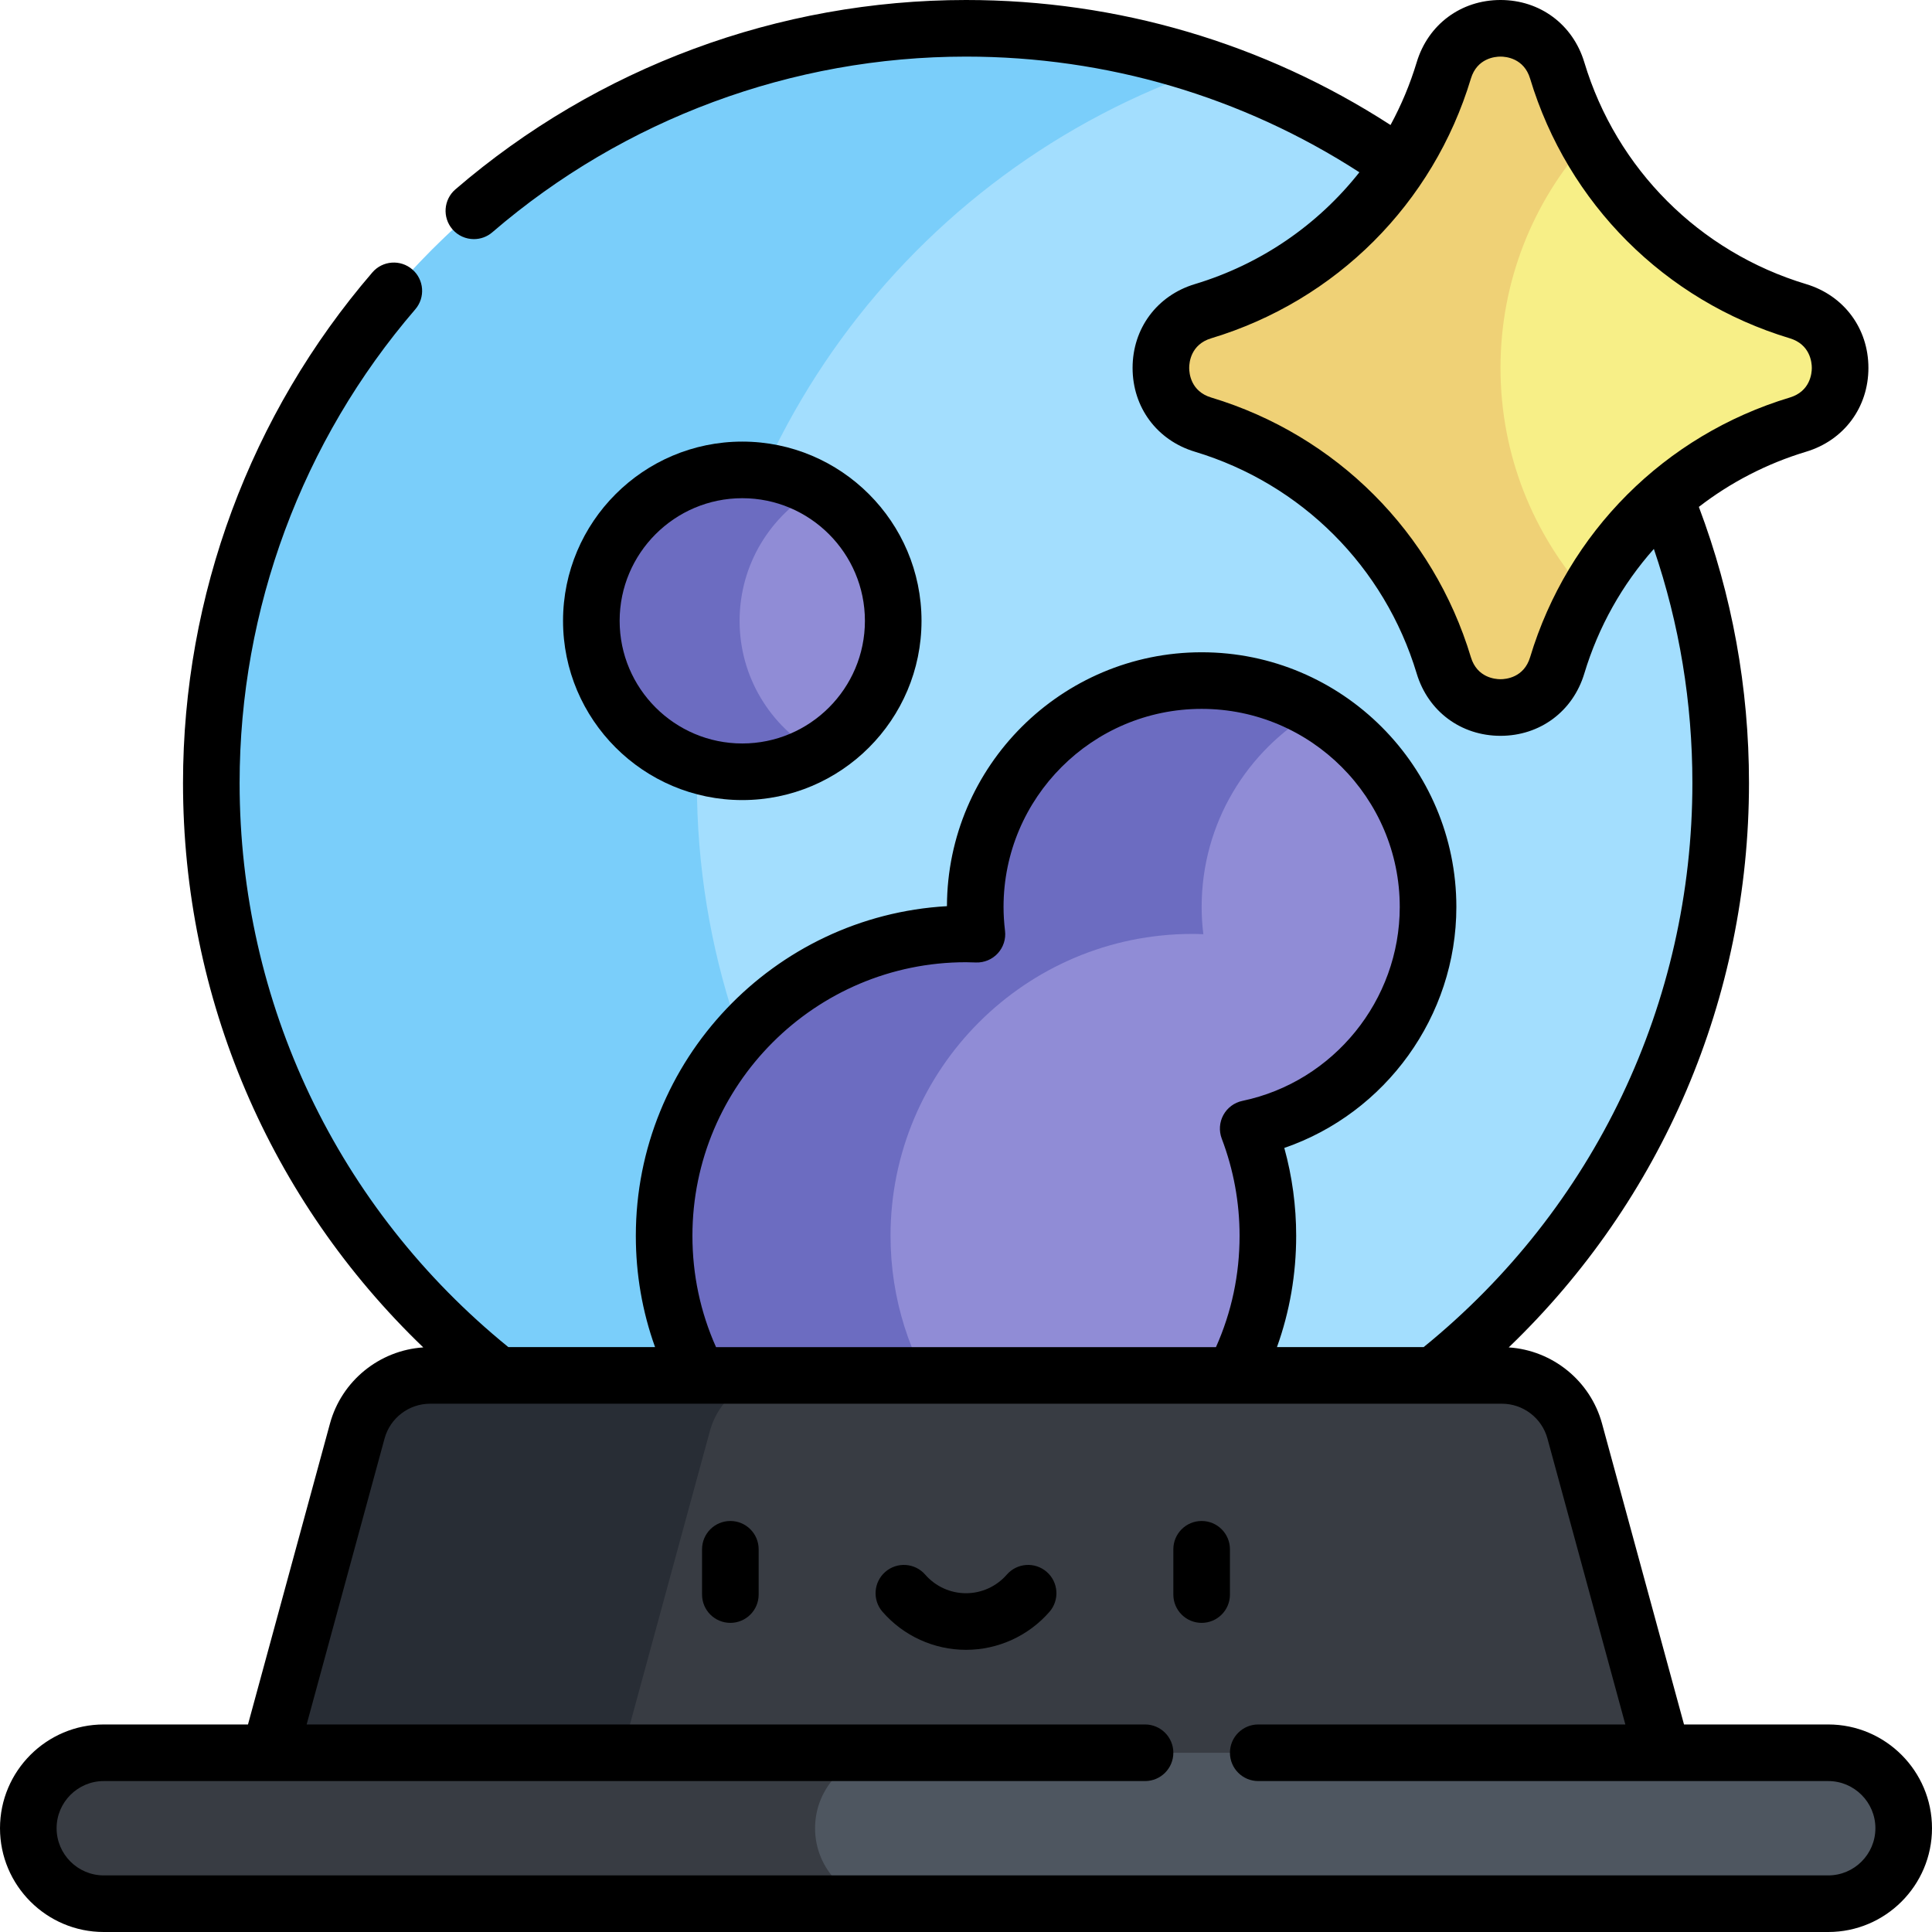 <svg id="Capa_1" enable-background="new 0 0 512 512" height="24" viewBox="0 0 512 512" width="24" xmlns="http://www.w3.org/2000/svg"><g><g><circle cx="256" cy="207.5" fill="#a3defe" r="200"/></g><g><path d="m184.681 207.5c0-87.948 56.768-162.635 135.66-189.423-20.192-6.856-41.832-10.577-64.341-10.577-110.457 0-200 89.543-200 200s89.543 200 200 200c22.509 0 44.149-3.721 64.34-10.577-78.891-26.788-135.659-101.475-135.659-189.423z" fill="#7acefa"/></g><g><path d="m378.449 240.358c0-33.137-26.863-60-60-60s-60 26.863-60 60c0 2.444.163 4.848.447 7.215-.963-.034-1.925-.073-2.896-.073-44.183 0-80 35.817-80 80s35.817 80 80 80 80-35.817 80-80c0-10.011-1.855-19.584-5.213-28.417 27.217-5.69 47.662-29.817 47.662-58.725z" fill="#908cd6"/></g><g><path d="m236 327.5c0-44.183 35.817-80 80-80 .971 0 1.933.039 2.896.073-.284-2.367-.447-4.771-.447-7.215 0-22.205 12.071-41.577 30-51.953-8.827-5.108-19.068-8.047-30-8.047-33.137 0-60 26.863-60 60 0 2.444.163 4.848.447 7.215-.963-.034-1.925-.073-2.896-.073-44.183 0-80 35.817-80 80s35.817 80 80 80c10.613 0 20.733-2.085 30-5.837-29.313-11.871-50-40.593-50-74.163z" fill="#6c6cc1"/></g><g><circle cx="196.711" cy="164.529" fill="#908cd6" r="40"/></g><g><path d="m196 164.529c0-14.95 8.207-27.975 20.355-34.84-5.804-3.28-12.503-5.16-19.645-5.16-22.091 0-40 17.908-40 40 0 22.091 17.909 40 40 40 7.142 0 13.841-1.881 19.645-5.16-12.148-6.866-20.355-19.891-20.355-34.84z" fill="#6c6cc1"/></g><g><path d="m446 484.5h-380l28.678-105.258c2.371-8.704 10.276-14.742 19.297-14.742h284.05c9.021 0 16.925 6.039 19.297 14.742z" fill="#383c43"/></g><g><path d="m207.422 364.5h-93.447c-9.021 0-16.925 6.039-19.297 14.742l-28.678 105.258h93.447l28.678-105.258c2.372-8.703 10.276-14.742 19.297-14.742z" fill="#282d35"/></g><g><path d="m484.5 504.5h-457c-11.046 0-20-8.954-20-20 0-11.046 8.954-20 20-20h457c11.046 0 20 8.954 20 20 0 11.046-8.954 20-20 20z" fill="#4e5660"/></g><g><path d="m216 484.5c0-11.046 8.954-20 20-20h-208.5c-11.046 0-20 8.954-20 20 0 11.046 8.954 20 20 20h208.5c-11.045 0-20-8.954-20-20z" fill="#383c43"/></g><g><path d="m412.676 18.666c9.229 30.62 33.187 54.579 63.807 63.807 14.887 4.487 14.887 25.567 0 30.054-30.62 9.229-54.578 33.187-63.807 63.807-4.487 14.887-25.567 14.887-30.054 0-9.229-30.62-33.187-54.578-63.807-63.807-14.887-4.487-14.887-25.567 0-30.054 30.62-9.229 54.578-33.187 63.807-63.807 4.487-14.888 25.567-14.888 30.054 0z" fill="#f7ef87"/></g><g><path d="m397.649 97.5c0-23.076 8.694-44.114 22.972-60.043-3.278-5.901-5.956-12.19-7.945-18.792-4.487-14.887-25.567-14.887-30.054 0-9.229 30.62-33.187 54.578-63.807 63.807-14.887 4.487-14.887 25.567 0 30.054 30.62 9.229 54.578 33.187 63.807 63.807 4.487 14.887 25.567 14.887 30.054 0 1.99-6.601 4.667-12.89 7.945-18.792-14.278-15.927-22.972-36.965-22.972-60.041z" fill="#efd176"/></g><g><g><path d="m193.551 430.077c-4.143 0-7.5-3.357-7.5-7.5v-12c0-4.143 3.357-7.5 7.5-7.5s7.5 3.357 7.5 7.5v12c0 4.143-3.358 7.5-7.5 7.5z"/></g><g><path d="m318.448 430.077c-4.143 0-7.5-3.357-7.5-7.5v-12c0-4.143 3.357-7.5 7.5-7.5s7.5 3.357 7.5 7.5v12c0 4.143-3.357 7.5-7.5 7.5z"/></g><g><path d="m256 437.221c-8.478 0-16.539-3.671-22.118-10.072-2.721-3.122-2.396-7.86.727-10.582 3.122-2.721 7.859-2.396 10.582.727 2.729 3.132 6.669 4.928 10.81 4.928s8.08-1.796 10.81-4.928c2.722-3.123 7.459-3.448 10.582-.727s3.447 7.46.727 10.582c-5.581 6.401-13.642 10.072-22.12 10.072z"/></g></g><g><path d="m244.211 164.529c0-26.191-21.309-47.5-47.5-47.5s-47.5 21.309-47.5 47.5 21.309 47.5 47.5 47.5 47.5-21.308 47.5-47.5zm-80 0c0-17.921 14.579-32.5 32.5-32.5s32.5 14.579 32.5 32.5-14.579 32.5-32.5 32.5-32.5-14.579-32.5-32.5z"/><path d="m484.5 457h-38.219l-21.723-79.729c-3.093-11.35-13.115-19.429-24.729-20.195 40.664-39.044 63.671-92.645 63.671-149.576 0-25.211-4.477-49.808-13.285-73.168 8.375-6.472 17.97-11.47 28.432-14.624 10.024-3.021 16.502-11.738 16.502-22.208s-6.478-19.187-16.502-22.208c-28.286-8.525-50.265-30.503-58.791-58.79-3.021-10.024-11.738-16.502-22.207-16.502-10.47 0-19.187 6.478-22.208 16.502-1.758 5.833-4.097 11.393-6.937 16.627-33.531-21.687-72.301-33.129-112.504-33.129-49.666 0-97.721 17.822-135.313 50.185-3.139 2.702-3.493 7.438-.79 10.577 1.483 1.723 3.579 2.606 5.687 2.606 1.733 0 3.475-.597 4.891-1.816 34.87-30.02 79.449-46.552 125.525-46.552 37.253 0 73.178 10.587 104.253 30.656-10.983 13.908-26.081 24.355-43.603 29.636-10.024 3.021-16.502 11.738-16.502 22.208s6.478 19.187 16.502 22.208c28.286 8.525 50.265 30.503 58.791 58.79 3.022 10.024 11.739 16.502 22.208 16.502s19.186-6.478 22.207-16.502c3.747-12.432 10.094-23.643 18.432-33.031 6.78 19.908 10.212 40.733 10.212 62.033 0 58.245-25.959 112.734-71.221 149.5h-38.872c3.382-9.414 5.093-19.299 5.093-29.5 0-7.918-1.057-15.72-3.148-23.285 26.854-9.229 45.598-34.881 45.598-63.856 0-37.22-30.28-67.5-67.5-67.5-37.149 0-67.386 30.163-67.5 67.285-45.905 2.627-82.449 40.805-82.449 87.356 0 10.198 1.714 20.082 5.097 29.5h-38.876c-45.263-36.766-71.222-91.255-71.222-149.5 0-46.076 16.532-90.655 46.552-125.525 2.703-3.14 2.349-7.875-.79-10.577-3.14-2.702-7.876-2.35-10.577.79-32.363 37.591-50.185 85.646-50.185 135.312 0 56.931 23.008 110.532 63.672 149.576-11.614.766-21.637 8.845-24.73 20.195l-21.723 79.729h-38.219c-15.164 0-27.5 12.336-27.5 27.5s12.336 27.5 27.5 27.5h457c15.164 0 27.5-12.336 27.5-27.5s-12.336-27.5-27.5-27.5zm-79.005-282.83c-1.631 5.409-6.418 5.83-7.846 5.83-1.429 0-6.216-.421-7.847-5.83-9.981-33.115-35.71-58.844-68.824-68.823-5.409-1.631-5.83-6.418-5.83-7.847s.421-6.216 5.83-7.847c33.114-9.979 58.843-35.708 68.824-68.823 1.631-5.409 6.418-5.83 7.847-5.83 1.428 0 6.215.421 7.846 5.83 9.981 33.115 35.71 58.844 68.824 68.823 5.409 1.631 5.83 6.418 5.83 7.847s-.421 6.216-5.83 7.847c-33.114 9.979-58.842 35.708-68.824 68.823zm-221.995 153.33c0-39.977 32.523-72.5 72.5-72.5.772 0 1.538.029 2.305.057l.325.012c2.195.071 4.304-.805 5.787-2.419 1.482-1.613 2.187-3.795 1.925-5.97-.261-2.172-.393-4.298-.393-6.321 0-28.948 23.552-52.5 52.5-52.5s52.5 23.552 52.5 52.5c0 24.722-17.536 46.332-41.697 51.384-2.147.448-3.991 1.815-5.044 3.74-1.054 1.925-1.211 4.215-.432 6.266 3.135 8.246 4.724 16.91 4.724 25.752 0 10.307-2.108 20.216-6.257 29.5h-132.488c-4.149-9.289-6.255-19.199-6.255-29.501zm301 169.5h-457c-6.893 0-12.5-5.607-12.5-12.5s5.607-12.5 12.5-12.5h275.948c4.143 0 7.5-3.357 7.5-7.5s-3.357-7.5-7.5-7.5h-222.182l20.649-75.786c1.478-5.425 6.437-9.214 12.06-9.214h284.051c5.623 0 10.582 3.789 12.06 9.214l20.647 75.786h-97.285c-4.143 0-7.5 3.357-7.5 7.5s3.357 7.5 7.5 7.5h151.052c6.893 0 12.5 5.607 12.5 12.5s-5.607 12.5-12.5 12.5z"/></g></g></svg>